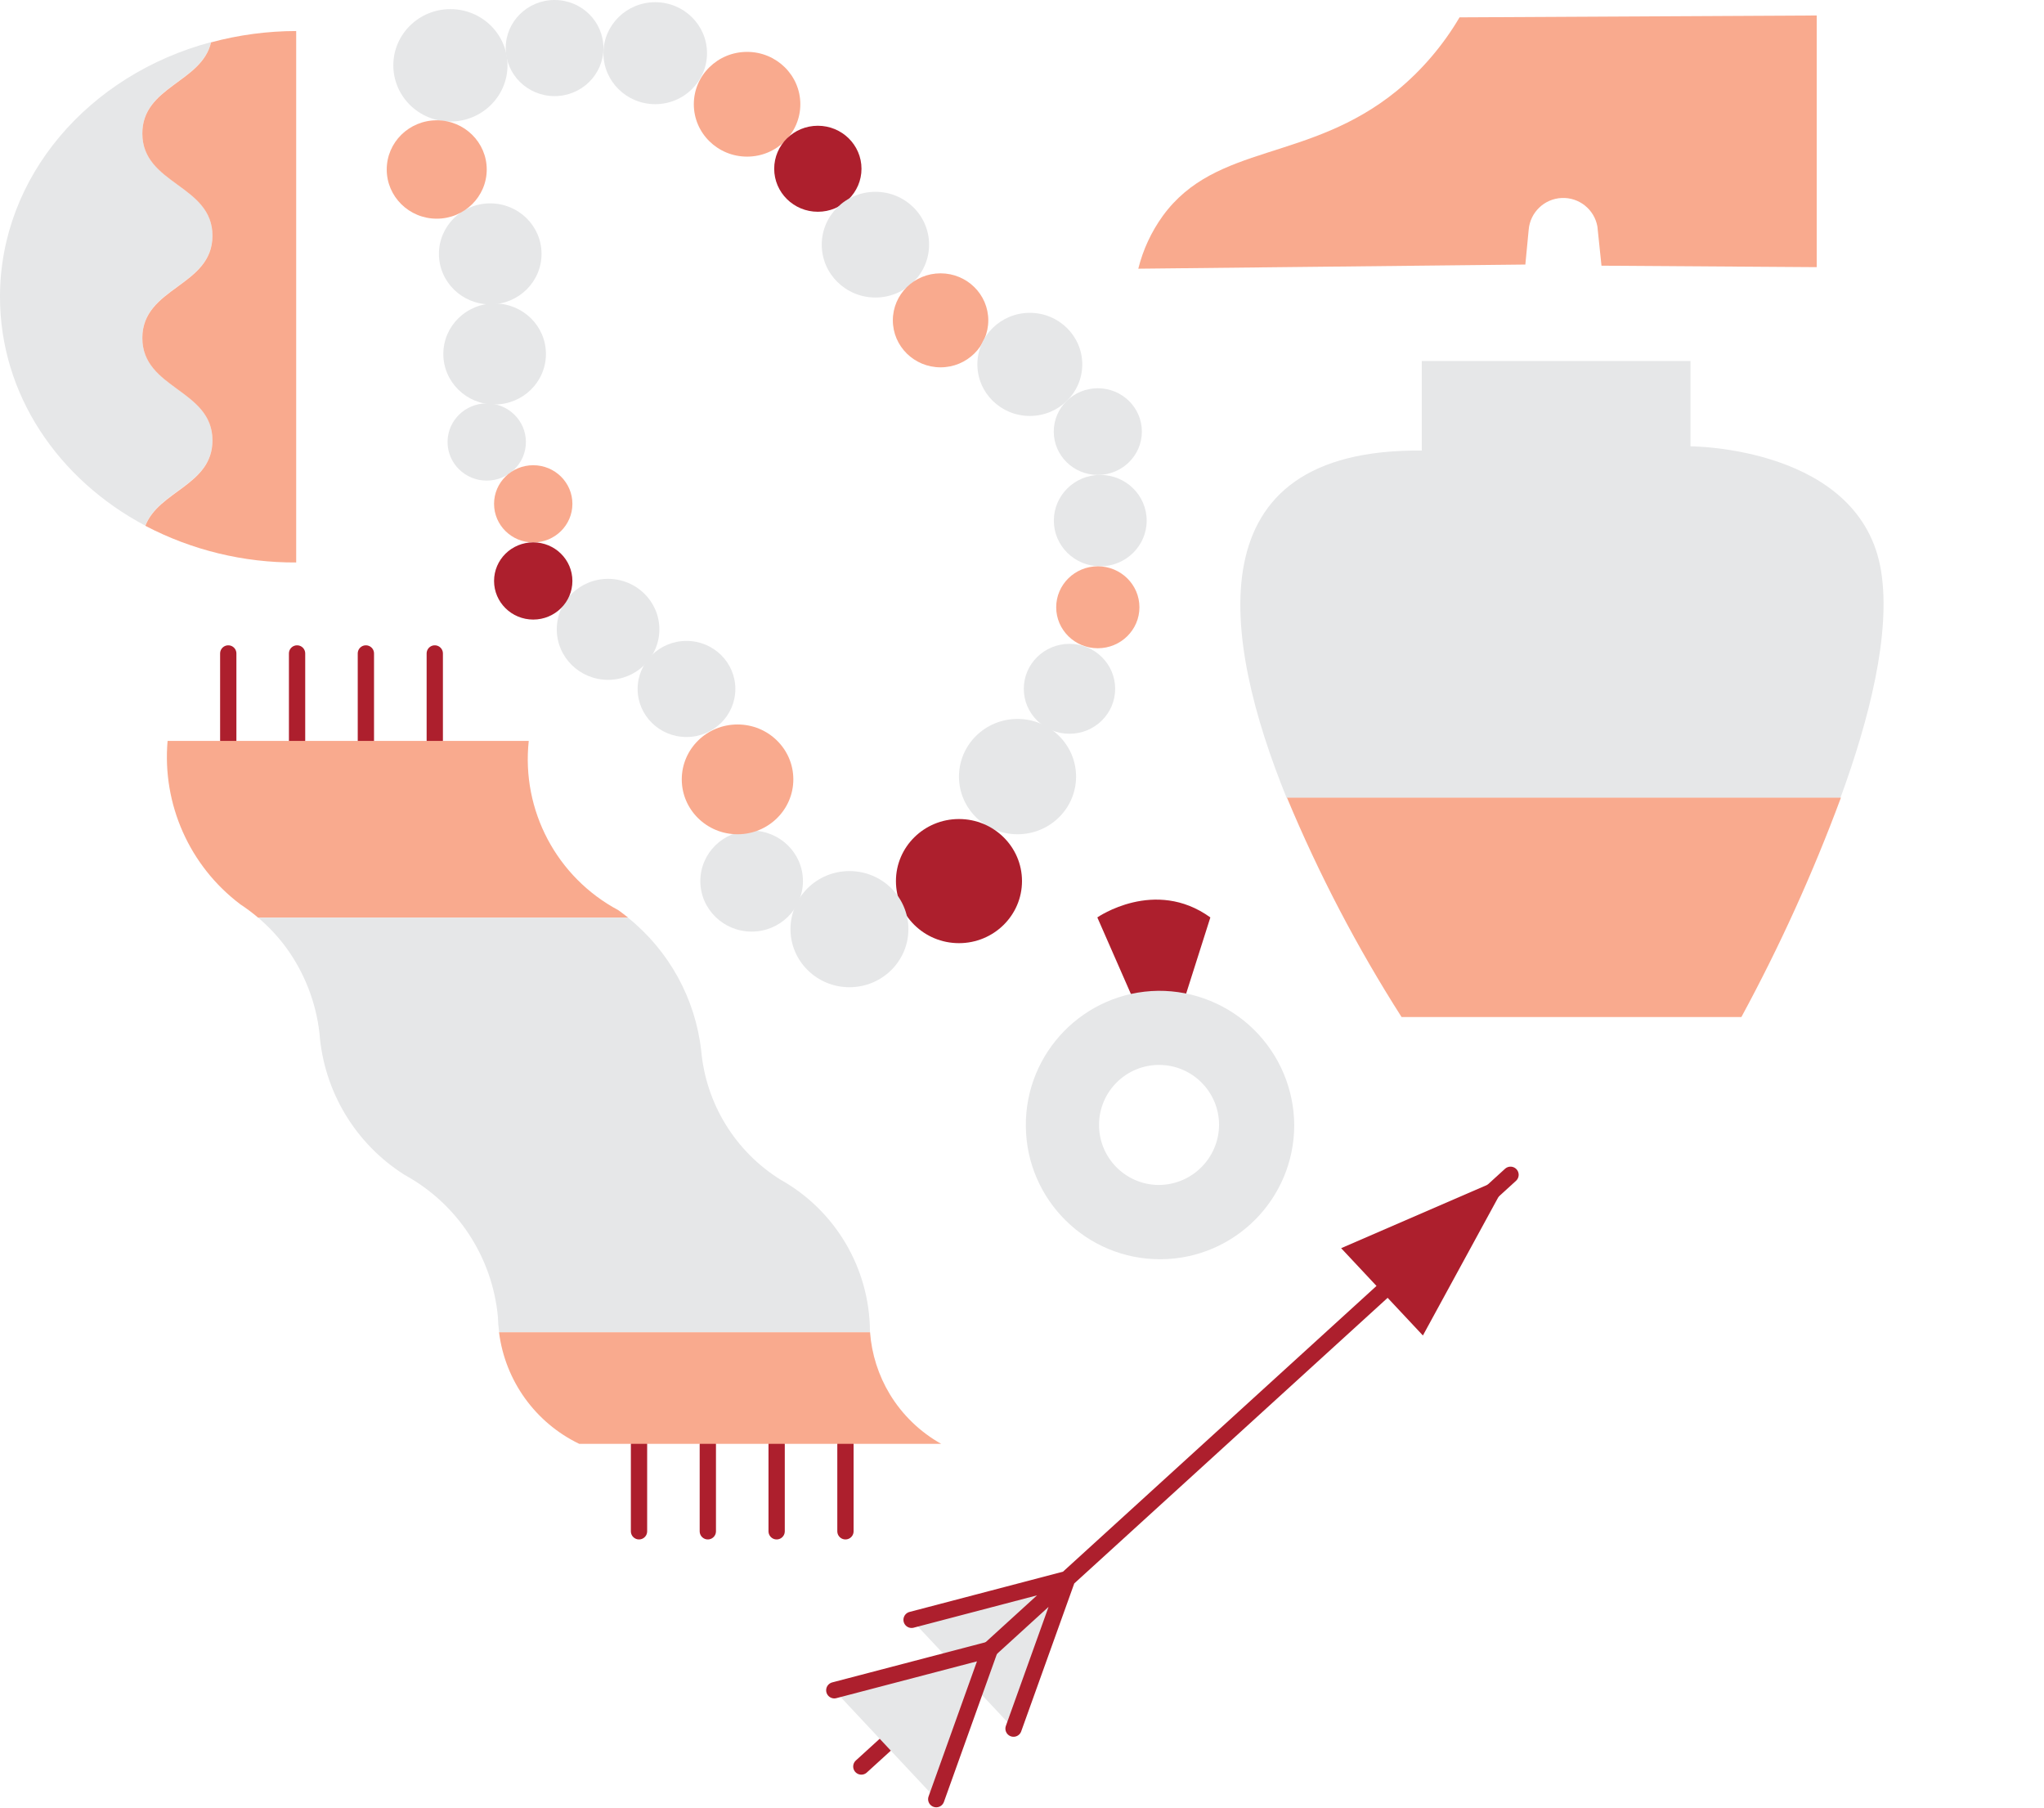 <?xml version="1.0" encoding="UTF-8"?>
<svg version="1.1" viewBox="0 0 251 222" xmlns="http://www.w3.org/2000/svg">
<title>Favorite items</title>
<desc>Created with Sketch.</desc>
<g fill="none" fill-rule="evenodd">
<g fill-rule="nonzero">
<path d="m138.89 122.08l-4.14-9.44s7.06-4.92 13.88 0l-3 9.44" fill="#AD1F2D"/>
<polygon points="185.49 144.24 164.69 153.25 174.73 163.97" fill="#AD1F2D"/>
<path d="m139.78 32.99c0.579-2.328 1.598-4.524 3-6.47 6.55-9 17.94-6.55 28.77-15.39 3.066-2.528 5.666-5.574 7.68-9l43.86-0.23v30.9l-26.43-0.18-0.5-4.8c-0.373-2.108-2.253-3.611-4.391-3.512-2.138 0.099-3.871 1.769-4.049 3.902l-0.41 4.27-47.53 0.51z" fill="#F9AA8E"/>
<ellipse cx="55.31" cy="8.02" rx="7.01" ry="6.9" fill="#E6E7E8"/>
<ellipse cx="68.1" cy="5.9" rx="6" ry="5.9" fill="#E6E7E8"/>
<ellipse cx="80.46" cy="6.53" rx="6.36" ry="6.26" fill="#E6E7E8"/>
<ellipse cx="91.74" cy="12.8" rx="6.54" ry="6.43" fill="#F9AA8E"/>
<ellipse cx="100.43" cy="20.72" rx="5.36" ry="5.28" fill="#AD1F2D"/>
<ellipse cx="107.5" cy="30.04" rx="6.59" ry="6.49" fill="#E6E7E8"/>
<ellipse cx="115.5" cy="39.33" rx="5.86" ry="5.77" fill="#F9AA8E"/>
<ellipse cx="126.46" cy="44.74" rx="6.44" ry="6.33" fill="#E6E7E8"/>
<ellipse cx="134.81" cy="52.99" rx="5.41" ry="5.32" fill="#E6E7E8"/>
<ellipse cx="135.11" cy="63.92" rx="5.7" ry="5.61" fill="#E6E7E8"/>
<ellipse cx="134.81" cy="74.56" rx="5.11" ry="5.03" fill="#F9AA8E"/>
<ellipse cx="131.33" cy="84.57" rx="5.61" ry="5.52" fill="#E6E7E8"/>
<ellipse cx="124.95" cy="95.35" rx="7.19" ry="7.08" fill="#E6E7E8"/>
<ellipse cx="117.76" cy="108.18" rx="7.74" ry="7.62" fill="#AD1F2D"/>
<ellipse cx="104.31" cy="114.08" rx="7.24" ry="7.13" fill="#E6E7E8"/>
<ellipse cx="92.3" cy="108.18" rx="6.3" ry="6.2" fill="#E6E7E8"/>
<ellipse cx="90.57" cy="95.69" rx="6.85" ry="6.74" fill="#F9AA8E"/>
<ellipse cx="84.3" cy="84.59" rx="6" ry="5.9" fill="#E6E7E8"/>
<ellipse cx="74.67" cy="77.27" rx="6.3" ry="6.2" fill="#E6E7E8"/>
<ellipse cx="59.77" cy="54.27" rx="4.81" ry="4.74" fill="#E6E7E8"/>
<ellipse cx="65.48" cy="61.86" rx="4.81" ry="4.74" fill="#F9AA8E"/>
<ellipse cx="65.48" cy="71.33" rx="4.81" ry="4.74" fill="#AD1F2D"/>
<ellipse cx="60.74" cy="43.46" rx="6.3" ry="6.2" fill="#E6E7E8"/>
<ellipse cx="60.2" cy="31.17" rx="6.3" ry="6.2" fill="#E6E7E8"/>
<ellipse cx="53.63" cy="20.81" rx="6.14" ry="6.04" fill="#F9AA8E"/>
<path d="m231.01 70.2c-2.41-15.4-23.42-15.4-23.42-15.4v-10.48h-33v11c-28.06-0.27-24.57 23-16.59 42.65h68c3.58-9.77 6.19-20.19 5.01-27.77z" fill="#E6E7E8"/>
<path d="m158.04 97.94c3.902 9.367 8.61 18.377 14.07 26.93h41.73c4.704-8.677 8.787-17.676 12.22-26.93h-68.02z" fill="#F9AA8E"/>
<path d="m142.22 121.65c-9.071 0.127-16.333 7.56-16.249 16.631 0.084 9.071 7.484 16.369 16.555 16.327 9.071-0.042 16.404-7.407 16.404-16.478-0.029-4.402-1.806-8.611-4.94-11.702-3.134-3.091-7.368-4.81-11.77-4.778zm0 23.84c-4.056-0.061-7.3-3.386-7.26-7.442 0.04-4.056 3.35-7.317 7.406-7.297 4.056 0.02 7.333 3.313 7.334 7.369-0.033 4.1-3.38 7.398-7.48 7.37z" fill="#E6E7E8"/>
<path d="m185.49 144.24l-79.72 72.65m6.17-18.01l19.11-5.01-6.59 18.37" fill="#E6E7E8" stroke="#AD1F2D" stroke-linecap="round" stroke-linejoin="round" stroke-width="2"/>
<path d="m102.45 207.53l19.1-5-6.58 18.37m-86.94-140.67v10.66m8.45-10.66v10.66m8.45-10.66v10.66m8.46-10.66v10.66m25.08 86.46v10.66m8.45-10.66v10.66m8.45-10.66v10.66m8.45-10.66v10.66" fill="#E6E7E8" stroke="#AD1F2D" stroke-linecap="round" stroke-linejoin="round" stroke-width="2"/>
<path d="m75.93 111.75c-7.564-4.032-11.918-12.257-11-20.78h-44.35c-0.678 7.779 2.696 15.358 8.93 20.06 0.763 0.501 1.494 1.049 2.19 1.64h45.44c-0.43-0.34-0.84-0.66-1.21-0.92zm33.35 59.45c-1.403-2.316-2.239-4.93-2.44-7.63h-45.56c0.744 5.94 4.449 11.098 9.84 13.7h44.45c-2.583-1.45-4.749-3.541-6.29-6.07z" fill="#F9AA8E"/>
<path d="m106.83 163.4c-0.065-7.716-4.264-14.805-11-18.57-5.537-3.457-9.135-9.309-9.72-15.81-0.721-6.425-3.957-12.304-9-16.35h-45.41c1.299 1.099 2.464 2.347 3.47 3.72 2.229 3.077 3.627 6.676 4.06 10.45 0.526 7.132 4.403 13.592 10.45 17.41 6.475 3.539 10.769 10.063 11.46 17.41 0.017 0.632 0.067 1.263 0.15 1.89h45.56s-0.01-0.1-0.02-0.15zm-80.74-109.36c0-6.28-8.61-6.28-8.61-12.57s8.61-6.28 8.61-12.56-8.61-6.27-8.61-12.55c0-5.78 7.29-6.25 8.44-11.19-15 4-25.92 16.49-25.92 31.27 0 12 7.14 22.42 17.84 28.1 1.65-4.34 8.25-4.99 8.25-10.5z" fill="#E6E7E8"/>
<path d="m36.37 3.81c-3.529 0.005-7.042 0.472-10.45 1.39-1.15 4.94-8.44 5.41-8.44 11.19 0 6.28 8.61 6.28 8.61 12.55s-8.61 6.28-8.61 12.56 8.61 6.29 8.61 12.57c0 5.5-6.6 6.19-8.24 10.49 5.712 2.992 12.072 4.537 18.52 4.5v-65.25z" fill="#F9AA8E"/>
</g>
</g>
</svg>
